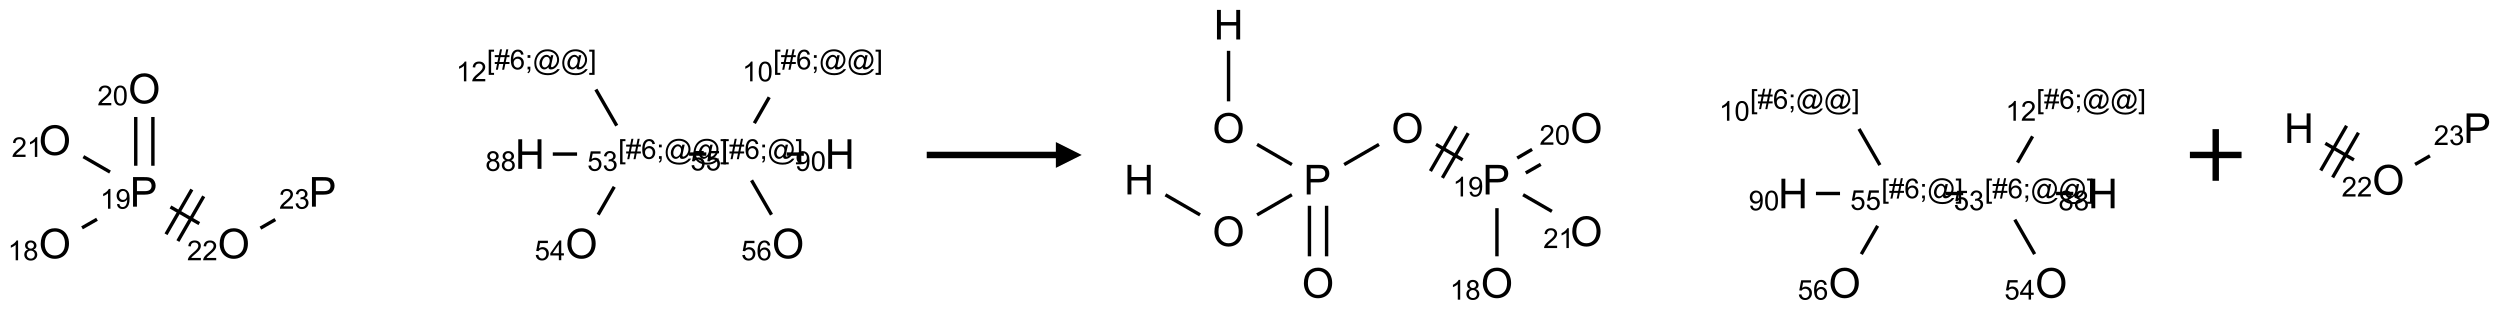 <?xml version="1.0" encoding="UTF-8"?>
<svg xmlns="http://www.w3.org/2000/svg" xmlns:xlink="http://www.w3.org/1999/xlink" width="968" height="120" viewBox="0 0 968 120">
<defs>
<g>
<g id="glyph-0-0">
<path d="M 2 0 L 2 -10 L 10 -10 L 10 0 Z M 2.25 -0.25 L 9.75 -0.25 L 9.75 -9.75 L 2.25 -9.75 Z M 2.25 -0.25 "/>
</g>
<g id="glyph-0-1">
<path d="M 0.773 -5.578 C 0.773 -7.48 1.285 -8.969 2.305 -10.043 C 3.324 -11.117 4.645 -11.656 6.258 -11.656 C 7.316 -11.656 8.27 -11.402 9.117 -10.898 C 9.965 -10.395 10.613 -9.688 11.059 -8.785 C 11.504 -7.883 11.727 -6.855 11.727 -5.711 C 11.727 -4.551 11.492 -3.512 11.023 -2.594 C 10.555 -1.676 9.891 -0.984 9.031 -0.512 C 8.172 -0.039 7.246 0.195 6.25 0.195 C 5.172 0.195 4.207 -0.066 3.359 -0.586 C 2.512 -1.105 1.867 -1.816 1.43 -2.719 C 0.992 -3.621 0.773 -4.574 0.773 -5.578 Z M 2.336 -5.555 C 2.336 -4.176 2.707 -3.086 3.449 -2.293 C 4.191 -1.5 5.121 -1.102 6.242 -1.102 C 7.383 -1.102 8.32 -1.504 9.059 -2.305 C 9.797 -3.105 10.164 -4.246 10.164 -5.719 C 10.164 -6.652 10.008 -7.465 9.691 -8.16 C 9.375 -8.855 8.914 -9.395 8.309 -9.777 C 7.703 -10.16 7.02 -10.352 6.266 -10.352 C 5.191 -10.352 4.27 -9.984 3.496 -9.246 C 2.723 -8.508 2.336 -7.277 2.336 -5.555 Z M 2.336 -5.555 "/>
</g>
<g id="glyph-0-2">
<path d="M 1.234 0 L 1.234 -11.453 L 5.555 -11.453 C 6.316 -11.453 6.895 -11.418 7.297 -11.344 C 7.859 -11.25 8.332 -11.07 8.711 -10.809 C 9.09 -10.547 9.398 -10.176 9.629 -9.703 C 9.859 -9.23 9.977 -8.707 9.977 -8.141 C 9.977 -7.168 9.668 -6.344 9.047 -5.668 C 8.426 -4.992 7.309 -4.656 5.688 -4.656 L 2.75 -4.656 L 2.75 0 Z M 2.75 -6.008 L 5.711 -6.008 C 6.691 -6.008 7.387 -6.191 7.797 -6.555 C 8.207 -6.918 8.414 -7.434 8.414 -8.094 C 8.414 -8.574 8.293 -8.984 8.051 -9.324 C 7.809 -9.664 7.488 -9.891 7.094 -10 C 6.84 -10.066 6.367 -10.102 5.68 -10.102 L 2.75 -10.102 Z M 2.75 -6.008 "/>
</g>
<g id="glyph-0-3">
<path d="M 1.281 0 L 1.281 -11.453 L 2.797 -11.453 L 2.797 -6.75 L 8.75 -6.75 L 8.75 -11.453 L 10.266 -11.453 L 10.266 0 L 8.75 0 L 8.75 -5.398 L 2.797 -5.398 L 2.797 0 Z M 1.281 0 "/>
</g>
<g id="glyph-1-0">
<path d="M 1.332 0 L 1.332 -6.668 L 6.668 -6.668 L 6.668 0 Z M 1.5 -0.168 L 6.5 -0.168 L 6.5 -6.5 L 1.5 -6.5 Z M 1.5 -0.168 "/>
</g>
<g id="glyph-1-1">
<path d="M 3.973 0 L 3.035 0 L 3.035 -5.973 C 2.809 -5.758 2.516 -5.543 2.148 -5.328 C 1.781 -5.113 1.453 -4.953 1.16 -4.844 L 1.16 -5.75 C 1.684 -5.996 2.145 -6.297 2.535 -6.645 C 2.93 -6.996 3.207 -7.336 3.371 -7.668 L 3.973 -7.668 Z M 3.973 0 "/>
</g>
<g id="glyph-1-2">
<path d="M 1.887 -4.141 C 1.496 -4.281 1.207 -4.484 1.02 -4.75 C 0.832 -5.016 0.738 -5.328 0.738 -5.699 C 0.738 -6.254 0.938 -6.719 1.34 -7.098 C 1.738 -7.477 2.27 -7.668 2.934 -7.668 C 3.598 -7.668 4.137 -7.473 4.543 -7.086 C 4.949 -6.699 5.152 -6.227 5.152 -5.672 C 5.152 -5.316 5.059 -5.008 4.871 -4.746 C 4.688 -4.484 4.406 -4.281 4.027 -4.141 C 4.496 -3.988 4.852 -3.742 5.098 -3.402 C 5.34 -3.062 5.465 -2.656 5.465 -2.184 C 5.465 -1.531 5.234 -0.98 4.77 -0.535 C 4.309 -0.09 3.703 0.129 2.949 0.129 C 2.195 0.129 1.586 -0.094 1.125 -0.539 C 0.664 -0.984 0.434 -1.543 0.434 -2.207 C 0.434 -2.703 0.559 -3.121 0.809 -3.457 C 1.062 -3.793 1.422 -4.02 1.887 -4.141 Z M 1.699 -5.73 C 1.699 -5.367 1.812 -5.074 2.047 -4.844 C 2.281 -4.613 2.582 -4.5 2.953 -4.5 C 3.312 -4.5 3.609 -4.613 3.84 -4.84 C 4.07 -5.066 4.188 -5.348 4.188 -5.676 C 4.188 -6.02 4.07 -6.309 3.832 -6.543 C 3.594 -6.777 3.297 -6.895 2.941 -6.895 C 2.586 -6.895 2.289 -6.781 2.051 -6.551 C 1.816 -6.324 1.699 -6.047 1.699 -5.73 Z M 1.395 -2.203 C 1.395 -1.938 1.461 -1.676 1.586 -1.426 C 1.711 -1.176 1.902 -0.984 2.152 -0.848 C 2.402 -0.711 2.672 -0.641 2.957 -0.641 C 3.406 -0.641 3.777 -0.785 4.066 -1.074 C 4.359 -1.363 4.504 -1.727 4.504 -2.172 C 4.504 -2.625 4.355 -2.996 4.055 -3.293 C 3.754 -3.586 3.379 -3.734 2.926 -3.734 C 2.484 -3.734 2.121 -3.59 1.832 -3.297 C 1.543 -3.004 1.395 -2.641 1.395 -2.203 Z M 1.395 -2.203 "/>
</g>
<g id="glyph-1-3">
<path d="M 0.582 -1.766 L 1.484 -1.848 C 1.562 -1.426 1.707 -1.117 1.922 -0.926 C 2.137 -0.734 2.414 -0.641 2.75 -0.641 C 3.039 -0.641 3.289 -0.707 3.508 -0.84 C 3.727 -0.973 3.902 -1.148 4.043 -1.367 C 4.18 -1.586 4.297 -1.887 4.391 -2.262 C 4.484 -2.637 4.531 -3.016 4.531 -3.406 C 4.531 -3.449 4.531 -3.512 4.527 -3.594 C 4.34 -3.297 4.082 -3.055 3.758 -2.867 C 3.434 -2.68 3.082 -2.59 2.703 -2.59 C 2.07 -2.59 1.535 -2.816 1.098 -3.277 C 0.66 -3.734 0.441 -4.34 0.441 -5.09 C 0.441 -5.863 0.672 -6.484 1.129 -6.957 C 1.586 -7.43 2.156 -7.668 2.844 -7.668 C 3.34 -7.668 3.793 -7.531 4.207 -7.266 C 4.617 -7 4.93 -6.617 5.145 -6.121 C 5.355 -5.629 5.465 -4.91 5.465 -3.973 C 5.465 -2.996 5.359 -2.223 5.145 -1.645 C 4.934 -1.066 4.617 -0.625 4.199 -0.324 C 3.781 -0.02 3.293 0.129 2.73 0.129 C 2.133 0.129 1.645 -0.035 1.266 -0.367 C 0.887 -0.699 0.66 -1.164 0.582 -1.766 Z M 4.422 -5.137 C 4.422 -5.676 4.277 -6.102 3.992 -6.418 C 3.707 -6.734 3.359 -6.891 2.957 -6.891 C 2.543 -6.891 2.18 -6.719 1.871 -6.379 C 1.562 -6.039 1.406 -5.598 1.406 -5.059 C 1.406 -4.57 1.555 -4.176 1.848 -3.871 C 2.141 -3.566 2.5 -3.418 2.934 -3.418 C 3.367 -3.418 3.723 -3.57 4.004 -3.871 C 4.281 -4.176 4.422 -4.598 4.422 -5.137 Z M 4.422 -5.137 "/>
</g>
<g id="glyph-1-4">
<path d="M 5.371 -0.902 L 5.371 0 L 0.324 0 C 0.316 -0.227 0.352 -0.441 0.434 -0.652 C 0.562 -0.996 0.766 -1.332 1.051 -1.668 C 1.332 -2 1.742 -2.387 2.277 -2.824 C 3.105 -3.504 3.668 -4.043 3.957 -4.441 C 4.25 -4.84 4.395 -5.215 4.395 -5.566 C 4.395 -5.938 4.262 -6.254 3.996 -6.508 C 3.73 -6.762 3.387 -6.891 2.957 -6.891 C 2.508 -6.891 2.145 -6.754 1.875 -6.484 C 1.605 -6.215 1.469 -5.84 1.465 -5.359 L 0.5 -5.457 C 0.566 -6.176 0.812 -6.727 1.246 -7.102 C 1.676 -7.477 2.254 -7.668 2.98 -7.668 C 3.711 -7.668 4.293 -7.465 4.719 -7.059 C 5.145 -6.652 5.359 -6.148 5.359 -5.547 C 5.359 -5.242 5.297 -4.941 5.172 -4.645 C 5.047 -4.352 4.84 -4.039 4.551 -3.715 C 4.262 -3.387 3.777 -2.938 3.105 -2.371 C 2.543 -1.898 2.18 -1.578 2.02 -1.41 C 1.859 -1.242 1.73 -1.07 1.625 -0.902 Z M 5.371 -0.902 "/>
</g>
<g id="glyph-1-5">
<path d="M 0.441 -3.766 C 0.441 -4.668 0.535 -5.395 0.723 -5.945 C 0.906 -6.496 1.184 -6.922 1.551 -7.219 C 1.918 -7.516 2.375 -7.668 2.934 -7.668 C 3.344 -7.668 3.703 -7.586 4.012 -7.418 C 4.32 -7.254 4.574 -7.016 4.777 -6.707 C 4.977 -6.395 5.137 -6.016 5.25 -5.57 C 5.363 -5.125 5.422 -4.523 5.422 -3.766 C 5.422 -2.871 5.328 -2.148 5.145 -1.598 C 4.961 -1.047 4.688 -0.621 4.32 -0.32 C 3.953 -0.02 3.492 0.129 2.934 0.129 C 2.195 0.129 1.617 -0.133 1.199 -0.66 C 0.695 -1.297 0.441 -2.332 0.441 -3.766 Z M 1.406 -3.766 C 1.406 -2.512 1.555 -1.68 1.848 -1.262 C 2.141 -0.848 2.5 -0.641 2.934 -0.641 C 3.363 -0.641 3.727 -0.848 4.02 -1.266 C 4.312 -1.684 4.457 -2.516 4.457 -3.766 C 4.457 -5.023 4.312 -5.859 4.02 -6.27 C 3.727 -6.684 3.359 -6.891 2.922 -6.891 C 2.492 -6.891 2.148 -6.707 1.891 -6.344 C 1.566 -5.879 1.406 -5.02 1.406 -3.766 Z M 1.406 -3.766 "/>
</g>
<g id="glyph-1-6">
<path d="M 0.449 -2.016 L 1.387 -2.141 C 1.492 -1.609 1.676 -1.227 1.934 -0.992 C 2.191 -0.758 2.508 -0.641 2.879 -0.641 C 3.32 -0.641 3.695 -0.793 3.996 -1.098 C 4.301 -1.402 4.453 -1.781 4.453 -2.234 C 4.453 -2.664 4.312 -3.02 4.031 -3.301 C 3.75 -3.578 3.391 -3.719 2.957 -3.719 C 2.781 -3.719 2.562 -3.684 2.297 -3.613 L 2.402 -4.438 C 2.465 -4.43 2.516 -4.426 2.551 -4.426 C 2.949 -4.426 3.312 -4.531 3.629 -4.738 C 3.949 -4.949 4.109 -5.27 4.109 -5.703 C 4.109 -6.047 3.992 -6.332 3.762 -6.559 C 3.527 -6.785 3.227 -6.895 2.859 -6.895 C 2.496 -6.895 2.191 -6.781 1.949 -6.551 C 1.707 -6.324 1.547 -5.98 1.48 -5.52 L 0.543 -5.688 C 0.656 -6.316 0.918 -6.805 1.324 -7.148 C 1.73 -7.492 2.234 -7.668 2.84 -7.668 C 3.254 -7.668 3.641 -7.578 3.988 -7.398 C 4.34 -7.219 4.609 -6.977 4.793 -6.668 C 4.98 -6.359 5.074 -6.031 5.074 -5.684 C 5.074 -5.352 4.984 -5.051 4.809 -4.781 C 4.629 -4.512 4.367 -4.297 4.02 -4.137 C 4.473 -4.031 4.824 -3.816 5.074 -3.488 C 5.324 -3.16 5.449 -2.75 5.449 -2.254 C 5.449 -1.59 5.203 -1.023 4.719 -0.559 C 4.234 -0.098 3.617 0.137 2.875 0.137 C 2.203 0.137 1.648 -0.062 1.207 -0.465 C 0.762 -0.863 0.512 -1.379 0.449 -2.016 Z M 0.449 -2.016 "/>
</g>
<g id="glyph-1-7">
<path d="M 0.441 -2 L 1.426 -2.082 C 1.5 -1.605 1.668 -1.242 1.934 -1.004 C 2.199 -0.762 2.52 -0.641 2.895 -0.641 C 3.348 -0.641 3.73 -0.812 4.043 -1.152 C 4.355 -1.492 4.512 -1.941 4.512 -2.504 C 4.512 -3.039 4.359 -3.461 4.059 -3.77 C 3.758 -4.078 3.367 -4.234 2.879 -4.234 C 2.578 -4.234 2.305 -4.164 2.062 -4.027 C 1.82 -3.891 1.629 -3.715 1.488 -3.496 L 0.609 -3.609 L 1.348 -7.531 L 5.145 -7.531 L 5.145 -6.637 L 2.098 -6.637 L 1.688 -4.582 C 2.145 -4.902 2.625 -5.062 3.129 -5.062 C 3.797 -5.062 4.359 -4.832 4.816 -4.371 C 5.277 -3.91 5.504 -3.312 5.504 -2.59 C 5.504 -1.898 5.305 -1.301 4.902 -0.797 C 4.41 -0.18 3.742 0.129 2.895 0.129 C 2.199 0.129 1.633 -0.062 1.195 -0.453 C 0.758 -0.844 0.504 -1.359 0.441 -2 Z M 0.441 -2 "/>
</g>
<g id="glyph-1-8">
<path d="M 3.449 0 L 3.449 -1.828 L 0.137 -1.828 L 0.137 -2.688 L 3.621 -7.637 L 4.387 -7.637 L 4.387 -2.688 L 5.418 -2.688 L 5.418 -1.828 L 4.387 -1.828 L 4.387 0 Z M 3.449 -2.688 L 3.449 -6.129 L 1.059 -2.688 Z M 3.449 -2.688 "/>
</g>
<g id="glyph-1-9">
<path d="M 0.723 2.121 L 0.723 -7.637 L 2.793 -7.637 L 2.793 -6.859 L 1.66 -6.859 L 1.66 1.344 L 2.793 1.344 L 2.793 2.121 Z M 0.723 2.121 "/>
</g>
<g id="glyph-1-10">
<path d="M 0.535 0.129 L 0.988 -2.09 L 0.109 -2.09 L 0.109 -2.863 L 1.145 -2.863 L 1.531 -4.754 L 0.109 -4.754 L 0.109 -5.531 L 1.688 -5.531 L 2.141 -7.766 L 2.922 -7.766 L 2.469 -5.531 L 4.109 -5.531 L 4.562 -7.766 L 5.348 -7.766 L 4.895 -5.531 L 5.797 -5.531 L 5.797 -4.754 L 4.738 -4.754 L 4.348 -2.863 L 5.797 -2.863 L 5.797 -2.09 L 4.191 -2.09 L 3.738 0.129 L 2.957 0.129 L 3.406 -2.09 L 1.77 -2.09 L 1.316 0.129 Z M 1.926 -2.863 L 3.562 -2.863 L 3.953 -4.754 L 2.312 -4.754 Z M 1.926 -2.863 "/>
</g>
<g id="glyph-1-11">
<path d="M 5.309 -5.766 L 4.375 -5.691 C 4.293 -6.059 4.172 -6.328 4.02 -6.496 C 3.766 -6.762 3.453 -6.895 3.082 -6.895 C 2.785 -6.895 2.523 -6.812 2.297 -6.645 C 2 -6.43 1.77 -6.117 1.598 -5.703 C 1.43 -5.289 1.34 -4.703 1.332 -3.938 C 1.559 -4.281 1.836 -4.535 2.16 -4.703 C 2.488 -4.871 2.828 -4.953 3.188 -4.953 C 3.812 -4.953 4.344 -4.723 4.785 -4.262 C 5.223 -3.801 5.441 -3.207 5.441 -2.48 C 5.441 -2 5.34 -1.555 5.133 -1.145 C 4.926 -0.73 4.641 -0.418 4.281 -0.199 C 3.922 0.02 3.512 0.129 3.051 0.129 C 2.27 0.129 1.633 -0.156 1.141 -0.73 C 0.648 -1.305 0.402 -2.254 0.402 -3.574 C 0.402 -5.051 0.672 -6.121 1.219 -6.793 C 1.695 -7.375 2.336 -7.668 3.141 -7.668 C 3.742 -7.668 4.234 -7.5 4.617 -7.16 C 5 -6.824 5.23 -6.359 5.309 -5.766 Z M 1.48 -2.473 C 1.48 -2.152 1.547 -1.844 1.684 -1.547 C 1.82 -1.25 2.016 -1.027 2.262 -0.871 C 2.508 -0.719 2.766 -0.641 3.035 -0.641 C 3.434 -0.641 3.773 -0.801 4.059 -1.121 C 4.344 -1.441 4.484 -1.875 4.484 -2.422 C 4.484 -2.949 4.344 -3.367 4.062 -3.668 C 3.781 -3.973 3.426 -4.125 3 -4.125 C 2.578 -4.125 2.219 -3.973 1.922 -3.668 C 1.625 -3.363 1.48 -2.969 1.48 -2.473 Z M 1.48 -2.473 "/>
</g>
<g id="glyph-1-12">
<path d="M 0.949 -4.465 L 0.949 -5.531 L 2.016 -5.531 L 2.016 -4.465 Z M 0.949 0 L 0.949 -1.066 L 2.016 -1.066 L 2.016 0 C 2.016 0.391 1.945 0.711 1.809 0.949 C 1.668 1.191 1.449 1.379 1.145 1.512 L 0.887 1.109 C 1.082 1.023 1.23 0.895 1.324 0.727 C 1.418 0.559 1.469 0.316 1.48 0 Z M 0.949 0 "/>
</g>
<g id="glyph-1-13">
<path d="M 6.047 -0.848 C 5.82 -0.59 5.57 -0.379 5.289 -0.223 C 5.008 -0.062 4.73 0.016 4.449 0.016 C 4.141 0.016 3.84 -0.074 3.547 -0.254 C 3.254 -0.434 3.02 -0.715 2.836 -1.09 C 2.652 -1.465 2.562 -1.875 2.562 -2.324 C 2.562 -2.875 2.703 -3.43 2.988 -3.98 C 3.27 -4.535 3.621 -4.953 4.043 -5.23 C 4.461 -5.508 4.871 -5.645 5.266 -5.645 C 5.566 -5.645 5.855 -5.566 6.129 -5.41 C 6.402 -5.25 6.641 -5.012 6.84 -4.688 L 7.016 -5.496 L 7.949 -5.496 L 7.199 -2 C 7.094 -1.516 7.043 -1.246 7.043 -1.191 C 7.043 -1.098 7.078 -1.02 7.148 -0.949 C 7.219 -0.883 7.305 -0.848 7.406 -0.848 C 7.59 -0.848 7.832 -0.953 8.129 -1.168 C 8.527 -1.445 8.84 -1.816 9.07 -2.285 C 9.301 -2.75 9.418 -3.234 9.418 -3.73 C 9.418 -4.309 9.27 -4.852 8.973 -5.355 C 8.676 -5.859 8.23 -6.262 7.645 -6.562 C 7.055 -6.863 6.406 -7.016 5.691 -7.016 C 4.879 -7.016 4.137 -6.824 3.465 -6.445 C 2.793 -6.066 2.273 -5.52 1.902 -4.809 C 1.535 -4.098 1.348 -3.34 1.348 -2.527 C 1.348 -1.676 1.535 -0.941 1.902 -0.328 C 2.273 0.285 2.809 0.742 3.508 1.035 C 4.207 1.328 4.984 1.473 5.832 1.473 C 6.742 1.473 7.504 1.32 8.121 1.016 C 8.734 0.711 9.195 0.34 9.5 -0.098 L 10.441 -0.098 C 10.266 0.266 9.961 0.637 9.531 1.016 C 9.102 1.395 8.59 1.695 7.996 1.914 C 7.402 2.133 6.688 2.246 5.848 2.246 C 5.078 2.246 4.367 2.145 3.715 1.949 C 3.066 1.75 2.512 1.453 2.051 1.055 C 1.594 0.656 1.25 0.199 1.016 -0.316 C 0.723 -0.973 0.578 -1.684 0.578 -2.441 C 0.578 -3.289 0.75 -4.098 1.098 -4.863 C 1.523 -5.805 2.125 -6.527 2.902 -7.027 C 3.684 -7.527 4.629 -7.777 5.738 -7.777 C 6.602 -7.777 7.375 -7.602 8.059 -7.246 C 8.746 -6.895 9.285 -6.371 9.684 -5.672 C 10.02 -5.07 10.188 -4.418 10.188 -3.715 C 10.188 -2.707 9.832 -1.812 9.125 -1.031 C 8.492 -0.328 7.801 0.02 7.051 0.02 C 6.812 0.02 6.617 -0.016 6.473 -0.09 C 6.324 -0.16 6.215 -0.266 6.145 -0.402 C 6.102 -0.488 6.066 -0.637 6.047 -0.848 Z M 3.527 -2.262 C 3.527 -1.785 3.641 -1.414 3.863 -1.152 C 4.09 -0.887 4.348 -0.754 4.641 -0.754 C 4.836 -0.754 5.039 -0.812 5.254 -0.93 C 5.469 -1.047 5.676 -1.219 5.871 -1.449 C 6.066 -1.676 6.23 -1.969 6.355 -2.32 C 6.48 -2.672 6.543 -3.027 6.543 -3.379 C 6.543 -3.852 6.426 -4.219 6.191 -4.48 C 5.957 -4.738 5.672 -4.871 5.332 -4.871 C 5.109 -4.871 4.902 -4.812 4.707 -4.699 C 4.512 -4.586 4.32 -4.406 4.137 -4.156 C 3.953 -3.906 3.805 -3.602 3.691 -3.246 C 3.582 -2.887 3.527 -2.559 3.527 -2.262 Z M 3.527 -2.262 "/>
</g>
<g id="glyph-1-14">
<path d="M 2.27 2.121 L 0.203 2.121 L 0.203 1.344 L 1.332 1.344 L 1.332 -6.859 L 0.203 -6.859 L 0.203 -7.637 L 2.27 -7.637 Z M 2.27 2.121 "/>
</g>
</g>
</defs>
<path fill="none" stroke-width="0.033" stroke-linecap="butt" stroke-linejoin="miter" stroke="rgb(0%, 0%, 0%)" stroke-opacity="1" stroke-miterlimit="10" d="M 0.263 1.58 L 0.408 1.497 " transform="matrix(40, 0, 0, 40, 21.24, 25.016)"/>
<path fill="none" stroke-width="0.033" stroke-linecap="butt" stroke-linejoin="miter" stroke="rgb(0%, 0%, 0%)" stroke-opacity="1" stroke-miterlimit="10" d="M 0.949 0.979 L 0.949 0.507 " transform="matrix(40, 0, 0, 40, 21.24, 25.016)"/>
<path fill="none" stroke-width="0.033" stroke-linecap="butt" stroke-linejoin="miter" stroke="rgb(0%, 0%, 0%)" stroke-opacity="1" stroke-miterlimit="10" d="M 0.783 0.979 L 0.783 0.507 " transform="matrix(40, 0, 0, 40, 21.24, 25.016)"/>
<path fill="none" stroke-width="0.033" stroke-linecap="butt" stroke-linejoin="miter" stroke="rgb(0%, 0%, 0%)" stroke-opacity="1" stroke-miterlimit="10" d="M 0.534 1.04 L 0.276 0.891 " transform="matrix(40, 0, 0, 40, 21.24, 25.016)"/>
<path fill="none" stroke-width="0.033" stroke-linecap="butt" stroke-linejoin="miter" stroke="rgb(0%, 0%, 0%)" stroke-opacity="1" stroke-miterlimit="10" d="M 1.119 1.378 L 1.398 1.539 " transform="matrix(40, 0, 0, 40, 21.24, 25.016)"/>
<path fill="none" stroke-width="0.033" stroke-linecap="butt" stroke-linejoin="miter" stroke="rgb(0%, 0%, 0%)" stroke-opacity="1" stroke-miterlimit="10" d="M 1.191 1.708 L 1.441 1.275 " transform="matrix(40, 0, 0, 40, 21.24, 25.016)"/>
<path fill="none" stroke-width="0.033" stroke-linecap="butt" stroke-linejoin="miter" stroke="rgb(0%, 0%, 0%)" stroke-opacity="1" stroke-miterlimit="10" d="M 1.076 1.642 L 1.326 1.209 " transform="matrix(40, 0, 0, 40, 21.24, 25.016)"/>
<path fill="none" stroke-width="0.033" stroke-linecap="butt" stroke-linejoin="miter" stroke="rgb(0%, 0%, 0%)" stroke-opacity="1" stroke-miterlimit="10" d="M 1.99 1.583 L 2.134 1.5 " transform="matrix(40, 0, 0, 40, 21.24, 25.016)"/>
<path fill="none" stroke-width="0.033" stroke-linecap="butt" stroke-linejoin="miter" stroke="rgb(0%, 0%, 0%)" stroke-opacity="1" stroke-miterlimit="10" d="M 5.259 1.453 L 5.415 1.183 " transform="matrix(40, 0, 0, 40, 21.24, 25.016)"/>
<path fill="none" stroke-width="0.033" stroke-linecap="butt" stroke-linejoin="miter" stroke="rgb(0%, 0%, 0%)" stroke-opacity="1" stroke-miterlimit="10" d="M 5.439 0.591 L 5.237 0.241 " transform="matrix(40, 0, 0, 40, 21.24, 25.016)"/>
<path fill="none" stroke-width="0.033" stroke-linecap="butt" stroke-linejoin="miter" stroke="rgb(0%, 0%, 0%)" stroke-opacity="1" stroke-miterlimit="10" d="M 5.055 0.866 L 4.82 0.866 " transform="matrix(40, 0, 0, 40, 21.24, 25.016)"/>
<path fill="none" stroke-width="0.033" stroke-linecap="butt" stroke-linejoin="miter" stroke="rgb(0%, 0%, 0%)" stroke-opacity="1" stroke-miterlimit="10" d="M 6.139 0.866 L 6.306 0.866 " transform="matrix(40, 0, 0, 40, 21.24, 25.016)"/>
<path fill="none" stroke-width="0.033" stroke-linecap="butt" stroke-linejoin="miter" stroke="rgb(0%, 0%, 0%)" stroke-opacity="1" stroke-miterlimit="10" d="M 6.771 0.567 L 6.915 0.316 " transform="matrix(40, 0, 0, 40, 21.24, 25.016)"/>
<path fill="none" stroke-width="0.033" stroke-linecap="butt" stroke-linejoin="miter" stroke="rgb(0%, 0%, 0%)" stroke-opacity="1" stroke-miterlimit="10" d="M 6.744 1.12 L 6.937 1.453 " transform="matrix(40, 0, 0, 40, 21.24, 25.016)"/>
<path fill="none" stroke-width="0.033" stroke-linecap="butt" stroke-linejoin="miter" stroke="rgb(0%, 0%, 0%)" stroke-opacity="1" stroke-miterlimit="10" d="M 7.084 0.866 L 7.25 0.866 " transform="matrix(40, 0, 0, 40, 21.24, 25.016)"/>
<g fill="rgb(0%, 0%, 0%)" fill-opacity="1">
<use xlink:href="#glyph-0-1" x="14.992" y="100.027"/>
</g>
<g fill="rgb(0%, 0%, 0%)" fill-opacity="1">
<use xlink:href="#glyph-1-1" x="3.031" y="100.777"/>
<use xlink:href="#glyph-1-2" x="8.964" y="100.777"/>
</g>
<g fill="rgb(0%, 0%, 0%)" fill-opacity="1">
<use xlink:href="#glyph-0-2" x="50.277" y="80.023"/>
</g>
<g fill="rgb(0%, 0%, 0%)" fill-opacity="1">
<use xlink:href="#glyph-1-1" x="38.781" y="80.816"/>
<use xlink:href="#glyph-1-3" x="44.714" y="80.816"/>
</g>
<g fill="rgb(0%, 0%, 0%)" fill-opacity="1">
<use xlink:href="#glyph-0-1" x="49.633" y="40.027"/>
</g>
<g fill="rgb(0%, 0%, 0%)" fill-opacity="1">
<use xlink:href="#glyph-1-4" x="37.719" y="40.777"/>
<use xlink:href="#glyph-1-5" x="43.651" y="40.777"/>
</g>
<g fill="rgb(0%, 0%, 0%)" fill-opacity="1">
<use xlink:href="#glyph-0-1" x="14.992" y="60.027"/>
</g>
<g fill="rgb(0%, 0%, 0%)" fill-opacity="1">
<use xlink:href="#glyph-1-4" x="4.523" y="60.777"/>
<use xlink:href="#glyph-1-1" x="10.456" y="60.777"/>
</g>
<g fill="rgb(0%, 0%, 0%)" fill-opacity="1">
<use xlink:href="#glyph-0-1" x="84.273" y="100.027"/>
</g>
<g fill="rgb(0%, 0%, 0%)" fill-opacity="1">
<use xlink:href="#glyph-1-4" x="72.41" y="100.777"/>
<use xlink:href="#glyph-1-4" x="78.342" y="100.777"/>
</g>
<g fill="rgb(0%, 0%, 0%)" fill-opacity="1">
<use xlink:href="#glyph-0-2" x="119.559" y="80.023"/>
</g>
<g fill="rgb(0%, 0%, 0%)" fill-opacity="1">
<use xlink:href="#glyph-1-4" x="108.078" y="80.816"/>
<use xlink:href="#glyph-1-6" x="114.01" y="80.816"/>
</g>
<g fill="rgb(0%, 0%, 0%)" fill-opacity="1">
<use xlink:href="#glyph-0-1" x="218.914" y="100.027"/>
</g>
<g fill="rgb(0%, 0%, 0%)" fill-opacity="1">
<use xlink:href="#glyph-1-7" x="207.004" y="100.746"/>
<use xlink:href="#glyph-1-8" x="212.936" y="100.746"/>
</g>
<g fill="rgb(0%, 0%, 0%)" fill-opacity="1">
<use xlink:href="#glyph-1-9" x="239.375" y="61.508"/>
<use xlink:href="#glyph-1-10" x="242.339" y="61.508"/>
<use xlink:href="#glyph-1-11" x="248.271" y="61.508"/>
<use xlink:href="#glyph-1-12" x="254.203" y="61.508"/>
<use xlink:href="#glyph-1-13" x="257.167" y="61.508"/>
<use xlink:href="#glyph-1-13" x="267.995" y="61.508"/>
<use xlink:href="#glyph-1-14" x="278.823" y="61.508"/>
</g>
<g fill="rgb(0%, 0%, 0%)" fill-opacity="1">
<use xlink:href="#glyph-1-7" x="227.387" y="66.137"/>
<use xlink:href="#glyph-1-6" x="233.319" y="66.137"/>
</g>
<g fill="rgb(0%, 0%, 0%)" fill-opacity="1">
<use xlink:href="#glyph-1-9" x="188.504" y="26.867"/>
<use xlink:href="#glyph-1-10" x="191.467" y="26.867"/>
<use xlink:href="#glyph-1-11" x="197.4" y="26.867"/>
<use xlink:href="#glyph-1-12" x="203.332" y="26.867"/>
<use xlink:href="#glyph-1-13" x="206.296" y="26.867"/>
<use xlink:href="#glyph-1-13" x="217.124" y="26.867"/>
<use xlink:href="#glyph-1-14" x="227.952" y="26.867"/>
</g>
<g fill="rgb(0%, 0%, 0%)" fill-opacity="1">
<use xlink:href="#glyph-1-1" x="176.594" y="31.496"/>
<use xlink:href="#glyph-1-4" x="182.526" y="31.496"/>
</g>
<g fill="rgb(0%, 0%, 0%)" fill-opacity="1">
<use xlink:href="#glyph-0-3" x="199.391" y="65.383"/>
</g>
<g fill="rgb(0%, 0%, 0%)" fill-opacity="1">
<use xlink:href="#glyph-1-2" x="187.941" y="66.176"/>
<use xlink:href="#glyph-1-2" x="193.874" y="66.176"/>
</g>
<g fill="rgb(0%, 0%, 0%)" fill-opacity="1">
<use xlink:href="#glyph-1-9" x="279.375" y="61.508"/>
<use xlink:href="#glyph-1-10" x="282.339" y="61.508"/>
<use xlink:href="#glyph-1-11" x="288.271" y="61.508"/>
<use xlink:href="#glyph-1-12" x="294.203" y="61.508"/>
<use xlink:href="#glyph-1-13" x="297.167" y="61.508"/>
<use xlink:href="#glyph-1-14" x="307.995" y="61.508"/>
</g>
<g fill="rgb(0%, 0%, 0%)" fill-opacity="1">
<use xlink:href="#glyph-1-7" x="267.328" y="66.004"/>
<use xlink:href="#glyph-1-7" x="273.26" y="66.004"/>
</g>
<g fill="rgb(0%, 0%, 0%)" fill-opacity="1">
<use xlink:href="#glyph-1-9" x="299.375" y="26.867"/>
<use xlink:href="#glyph-1-10" x="302.339" y="26.867"/>
<use xlink:href="#glyph-1-11" x="308.271" y="26.867"/>
<use xlink:href="#glyph-1-12" x="314.203" y="26.867"/>
<use xlink:href="#glyph-1-13" x="317.167" y="26.867"/>
<use xlink:href="#glyph-1-13" x="327.995" y="26.867"/>
<use xlink:href="#glyph-1-14" x="338.823" y="26.867"/>
</g>
<g fill="rgb(0%, 0%, 0%)" fill-opacity="1">
<use xlink:href="#glyph-1-1" x="287.41" y="31.496"/>
<use xlink:href="#glyph-1-5" x="293.342" y="31.496"/>
</g>
<g fill="rgb(0%, 0%, 0%)" fill-opacity="1">
<use xlink:href="#glyph-0-1" x="298.914" y="100.027"/>
</g>
<g fill="rgb(0%, 0%, 0%)" fill-opacity="1">
<use xlink:href="#glyph-1-7" x="286.977" y="100.777"/>
<use xlink:href="#glyph-1-11" x="292.909" y="100.777"/>
</g>
<g fill="rgb(0%, 0%, 0%)" fill-opacity="1">
<use xlink:href="#glyph-0-3" x="319.391" y="65.383"/>
</g>
<g fill="rgb(0%, 0%, 0%)" fill-opacity="1">
<use xlink:href="#glyph-1-3" x="307.98" y="66.176"/>
<use xlink:href="#glyph-1-5" x="313.913" y="66.176"/>
</g>
<path fill-rule="nonzero" fill="rgb(0%, 0%, 0%)" fill-opacity="1" d="M 358.832 61.25 L 408.832 61.25 L 408.832 65 L 418.832 60 L 408.832 55 L 408.832 58.75 L 358.832 58.75 "/>
<path fill="none" stroke-width="0.033" stroke-linecap="butt" stroke-linejoin="miter" stroke="rgb(0%, 0%, 0%)" stroke-opacity="1" stroke-miterlimit="10" d="M 0.866 0.253 L 0.866 0.742 " transform="matrix(40, 0, 0, 40, 441.057, 9.559)"/>
<path fill="none" stroke-width="0.033" stroke-linecap="butt" stroke-linejoin="miter" stroke="rgb(0%, 0%, 0%)" stroke-opacity="1" stroke-miterlimit="10" d="M 1.142 1.159 L 1.479 1.354 " transform="matrix(40, 0, 0, 40, 441.057, 9.559)"/>
<path fill="none" stroke-width="0.033" stroke-linecap="butt" stroke-linejoin="miter" stroke="rgb(0%, 0%, 0%)" stroke-opacity="1" stroke-miterlimit="10" d="M 1.649 1.753 L 1.649 2.242 " transform="matrix(40, 0, 0, 40, 441.057, 9.559)"/>
<path fill="none" stroke-width="0.033" stroke-linecap="butt" stroke-linejoin="miter" stroke="rgb(0%, 0%, 0%)" stroke-opacity="1" stroke-miterlimit="10" d="M 1.815 1.753 L 1.815 2.242 " transform="matrix(40, 0, 0, 40, 441.057, 9.559)"/>
<path fill="none" stroke-width="0.033" stroke-linecap="butt" stroke-linejoin="miter" stroke="rgb(0%, 0%, 0%)" stroke-opacity="1" stroke-miterlimit="10" d="M 1.479 1.646 L 1.142 1.841 " transform="matrix(40, 0, 0, 40, 441.057, 9.559)"/>
<path fill="none" stroke-width="0.033" stroke-linecap="butt" stroke-linejoin="miter" stroke="rgb(0%, 0%, 0%)" stroke-opacity="1" stroke-miterlimit="10" d="M 0.59 1.841 L 0.255 1.647 " transform="matrix(40, 0, 0, 40, 441.057, 9.559)"/>
<path fill="none" stroke-width="0.033" stroke-linecap="butt" stroke-linejoin="miter" stroke="rgb(0%, 0%, 0%)" stroke-opacity="1" stroke-miterlimit="10" d="M 1.985 1.354 L 2.322 1.159 " transform="matrix(40, 0, 0, 40, 441.057, 9.559)"/>
<path fill="none" stroke-width="0.033" stroke-linecap="butt" stroke-linejoin="miter" stroke="rgb(0%, 0%, 0%)" stroke-opacity="1" stroke-miterlimit="10" d="M 2.874 1.159 L 3.132 1.308 " transform="matrix(40, 0, 0, 40, 441.057, 9.559)"/>
<path fill="none" stroke-width="0.033" stroke-linecap="butt" stroke-linejoin="miter" stroke="rgb(0%, 0%, 0%)" stroke-opacity="1" stroke-miterlimit="10" d="M 2.936 1.483 L 3.186 1.05 " transform="matrix(40, 0, 0, 40, 441.057, 9.559)"/>
<path fill="none" stroke-width="0.033" stroke-linecap="butt" stroke-linejoin="miter" stroke="rgb(0%, 0%, 0%)" stroke-opacity="1" stroke-miterlimit="10" d="M 2.82 1.417 L 3.07 0.984 " transform="matrix(40, 0, 0, 40, 441.057, 9.559)"/>
<path fill="none" stroke-width="0.033" stroke-linecap="butt" stroke-linejoin="miter" stroke="rgb(0%, 0%, 0%)" stroke-opacity="1" stroke-miterlimit="10" d="M 3.464 1.776 L 3.464 2.242 " transform="matrix(40, 0, 0, 40, 441.057, 9.559)"/>
<path fill="none" stroke-width="0.033" stroke-linecap="butt" stroke-linejoin="miter" stroke="rgb(0%, 0%, 0%)" stroke-opacity="1" stroke-miterlimit="10" d="M 3.743 1.435 L 3.888 1.352 " transform="matrix(40, 0, 0, 40, 441.057, 9.559)"/>
<path fill="none" stroke-width="0.033" stroke-linecap="butt" stroke-linejoin="miter" stroke="rgb(0%, 0%, 0%)" stroke-opacity="1" stroke-miterlimit="10" d="M 3.66 1.291 L 3.804 1.207 " transform="matrix(40, 0, 0, 40, 441.057, 9.559)"/>
<path fill="none" stroke-width="0.033" stroke-linecap="butt" stroke-linejoin="miter" stroke="rgb(0%, 0%, 0%)" stroke-opacity="1" stroke-miterlimit="10" d="M 3.717 1.646 L 3.996 1.807 " transform="matrix(40, 0, 0, 40, 441.057, 9.559)"/>
<path fill="none" stroke-width="0.033" stroke-linecap="butt" stroke-linejoin="miter" stroke="rgb(0%, 0%, 0%)" stroke-opacity="1" stroke-miterlimit="10" d="M 6.991 2.221 L 7.149 1.947 " transform="matrix(40, 0, 0, 40, 441.057, 9.559)"/>
<path fill="none" stroke-width="0.033" stroke-linecap="butt" stroke-linejoin="miter" stroke="rgb(0%, 0%, 0%)" stroke-opacity="1" stroke-miterlimit="10" d="M 7.171 1.359 L 6.969 1.009 " transform="matrix(40, 0, 0, 40, 441.057, 9.559)"/>
<path fill="none" stroke-width="0.033" stroke-linecap="butt" stroke-linejoin="miter" stroke="rgb(0%, 0%, 0%)" stroke-opacity="1" stroke-miterlimit="10" d="M 6.785 1.634 L 6.552 1.634 " transform="matrix(40, 0, 0, 40, 441.057, 9.559)"/>
<path fill="none" stroke-width="0.033" stroke-linecap="butt" stroke-linejoin="miter" stroke="rgb(0%, 0%, 0%)" stroke-opacity="1" stroke-miterlimit="10" d="M 7.81 1.634 L 7.977 1.634 " transform="matrix(40, 0, 0, 40, 441.057, 9.559)"/>
<path fill="none" stroke-width="0.033" stroke-linecap="butt" stroke-linejoin="miter" stroke="rgb(0%, 0%, 0%)" stroke-opacity="1" stroke-miterlimit="10" d="M 8.503 1.335 L 8.649 1.081 " transform="matrix(40, 0, 0, 40, 441.057, 9.559)"/>
<path fill="none" stroke-width="0.033" stroke-linecap="butt" stroke-linejoin="miter" stroke="rgb(0%, 0%, 0%)" stroke-opacity="1" stroke-miterlimit="10" d="M 8.477 1.887 L 8.669 2.221 " transform="matrix(40, 0, 0, 40, 441.057, 9.559)"/>
<path fill="none" stroke-width="0.033" stroke-linecap="butt" stroke-linejoin="miter" stroke="rgb(0%, 0%, 0%)" stroke-opacity="1" stroke-miterlimit="10" d="M 8.876 1.634 L 9.043 1.634 " transform="matrix(40, 0, 0, 40, 441.057, 9.559)"/>
<g fill="rgb(0%, 0%, 0%)" fill-opacity="1">
<use xlink:href="#glyph-0-3" x="469.926" y="15.285"/>
</g>
<g fill="rgb(0%, 0%, 0%)" fill-opacity="1">
<use xlink:href="#glyph-0-1" x="469.449" y="55.289"/>
</g>
<g fill="rgb(0%, 0%, 0%)" fill-opacity="1">
<use xlink:href="#glyph-0-2" x="504.734" y="75.285"/>
</g>
<g fill="rgb(0%, 0%, 0%)" fill-opacity="1">
<use xlink:href="#glyph-0-1" x="504.09" y="115.289"/>
</g>
<g fill="rgb(0%, 0%, 0%)" fill-opacity="1">
<use xlink:href="#glyph-0-1" x="469.449" y="95.289"/>
</g>
<g fill="rgb(0%, 0%, 0%)" fill-opacity="1">
<use xlink:href="#glyph-0-3" x="435.285" y="75.285"/>
</g>
<g fill="rgb(0%, 0%, 0%)" fill-opacity="1">
<use xlink:href="#glyph-0-1" x="538.73" y="55.289"/>
</g>
<g fill="rgb(0%, 0%, 0%)" fill-opacity="1">
<use xlink:href="#glyph-0-2" x="574.016" y="75.285"/>
</g>
<g fill="rgb(0%, 0%, 0%)" fill-opacity="1">
<use xlink:href="#glyph-1-1" x="562.52" y="76.078"/>
<use xlink:href="#glyph-1-3" x="568.452" y="76.078"/>
</g>
<g fill="rgb(0%, 0%, 0%)" fill-opacity="1">
<use xlink:href="#glyph-0-1" x="573.371" y="115.289"/>
</g>
<g fill="rgb(0%, 0%, 0%)" fill-opacity="1">
<use xlink:href="#glyph-1-1" x="561.414" y="116.039"/>
<use xlink:href="#glyph-1-2" x="567.346" y="116.039"/>
</g>
<g fill="rgb(0%, 0%, 0%)" fill-opacity="1">
<use xlink:href="#glyph-0-1" x="608.012" y="55.289"/>
</g>
<g fill="rgb(0%, 0%, 0%)" fill-opacity="1">
<use xlink:href="#glyph-1-4" x="596.098" y="56.039"/>
<use xlink:href="#glyph-1-5" x="602.03" y="56.039"/>
</g>
<g fill="rgb(0%, 0%, 0%)" fill-opacity="1">
<use xlink:href="#glyph-0-1" x="608.012" y="95.289"/>
</g>
<g fill="rgb(0%, 0%, 0%)" fill-opacity="1">
<use xlink:href="#glyph-1-4" x="597.547" y="96.039"/>
<use xlink:href="#glyph-1-1" x="603.479" y="96.039"/>
</g>
<g fill="rgb(0%, 0%, 0%)" fill-opacity="1">
<use xlink:href="#glyph-0-1" x="708.012" y="115.289"/>
</g>
<g fill="rgb(0%, 0%, 0%)" fill-opacity="1">
<use xlink:href="#glyph-1-7" x="696.074" y="116.039"/>
<use xlink:href="#glyph-1-11" x="702.007" y="116.039"/>
</g>
<g fill="rgb(0%, 0%, 0%)" fill-opacity="1">
<use xlink:href="#glyph-1-9" x="728.473" y="76.77"/>
<use xlink:href="#glyph-1-10" x="731.436" y="76.77"/>
<use xlink:href="#glyph-1-11" x="737.368" y="76.77"/>
<use xlink:href="#glyph-1-12" x="743.301" y="76.77"/>
<use xlink:href="#glyph-1-13" x="746.264" y="76.77"/>
<use xlink:href="#glyph-1-14" x="757.092" y="76.77"/>
</g>
<g fill="rgb(0%, 0%, 0%)" fill-opacity="1">
<use xlink:href="#glyph-1-7" x="716.426" y="81.266"/>
<use xlink:href="#glyph-1-7" x="722.358" y="81.266"/>
</g>
<g fill="rgb(0%, 0%, 0%)" fill-opacity="1">
<use xlink:href="#glyph-1-9" x="677.605" y="42.129"/>
<use xlink:href="#glyph-1-10" x="680.569" y="42.129"/>
<use xlink:href="#glyph-1-11" x="686.501" y="42.129"/>
<use xlink:href="#glyph-1-12" x="692.434" y="42.129"/>
<use xlink:href="#glyph-1-13" x="695.397" y="42.129"/>
<use xlink:href="#glyph-1-13" x="706.225" y="42.129"/>
<use xlink:href="#glyph-1-14" x="717.053" y="42.129"/>
</g>
<g fill="rgb(0%, 0%, 0%)" fill-opacity="1">
<use xlink:href="#glyph-1-1" x="665.641" y="46.758"/>
<use xlink:href="#glyph-1-5" x="671.573" y="46.758"/>
</g>
<g fill="rgb(0%, 0%, 0%)" fill-opacity="1">
<use xlink:href="#glyph-0-3" x="688.488" y="80.645"/>
</g>
<g fill="rgb(0%, 0%, 0%)" fill-opacity="1">
<use xlink:href="#glyph-1-3" x="677.082" y="81.438"/>
<use xlink:href="#glyph-1-5" x="683.014" y="81.438"/>
</g>
<g fill="rgb(0%, 0%, 0%)" fill-opacity="1">
<use xlink:href="#glyph-1-9" x="768.473" y="76.77"/>
<use xlink:href="#glyph-1-10" x="771.436" y="76.77"/>
<use xlink:href="#glyph-1-11" x="777.368" y="76.77"/>
<use xlink:href="#glyph-1-12" x="783.301" y="76.77"/>
<use xlink:href="#glyph-1-13" x="786.264" y="76.77"/>
<use xlink:href="#glyph-1-13" x="797.092" y="76.77"/>
<use xlink:href="#glyph-1-14" x="807.921" y="76.77"/>
</g>
<g fill="rgb(0%, 0%, 0%)" fill-opacity="1">
<use xlink:href="#glyph-1-7" x="756.484" y="81.398"/>
<use xlink:href="#glyph-1-6" x="762.417" y="81.398"/>
</g>
<g fill="rgb(0%, 0%, 0%)" fill-opacity="1">
<use xlink:href="#glyph-1-9" x="788.473" y="42.129"/>
<use xlink:href="#glyph-1-10" x="791.436" y="42.129"/>
<use xlink:href="#glyph-1-11" x="797.368" y="42.129"/>
<use xlink:href="#glyph-1-12" x="803.301" y="42.129"/>
<use xlink:href="#glyph-1-13" x="806.264" y="42.129"/>
<use xlink:href="#glyph-1-13" x="817.092" y="42.129"/>
<use xlink:href="#glyph-1-14" x="827.921" y="42.129"/>
</g>
<g fill="rgb(0%, 0%, 0%)" fill-opacity="1">
<use xlink:href="#glyph-1-1" x="776.562" y="46.758"/>
<use xlink:href="#glyph-1-4" x="782.495" y="46.758"/>
</g>
<g fill="rgb(0%, 0%, 0%)" fill-opacity="1">
<use xlink:href="#glyph-0-1" x="788.012" y="115.289"/>
</g>
<g fill="rgb(0%, 0%, 0%)" fill-opacity="1">
<use xlink:href="#glyph-1-7" x="776.102" y="116.008"/>
<use xlink:href="#glyph-1-8" x="782.034" y="116.008"/>
</g>
<g fill="rgb(0%, 0%, 0%)" fill-opacity="1">
<use xlink:href="#glyph-0-3" x="808.488" y="80.645"/>
</g>
<g fill="rgb(0%, 0%, 0%)" fill-opacity="1">
<use xlink:href="#glyph-1-2" x="797.039" y="81.438"/>
<use xlink:href="#glyph-1-2" x="802.971" y="81.438"/>
</g>
<path fill="none" stroke-width="0.062" stroke-linecap="butt" stroke-linejoin="miter" stroke="rgb(0%, 0%, 0%)" stroke-opacity="1" stroke-miterlimit="10" d="M 0 0 L 0.5 0 M 0.25 -0.25 L 0.25 0.25 " transform="matrix(40, 0, 0, 40, 847.928, 60)"/>
<path fill="none" stroke-width="0.033" stroke-linecap="butt" stroke-linejoin="miter" stroke="rgb(0%, 0%, 0%)" stroke-opacity="1" stroke-miterlimit="10" d="M 0.255 0.147 L 0.532 0.307 " transform="matrix(40, 0, 0, 40, 890.154, 49.623)"/>
<path fill="none" stroke-width="0.033" stroke-linecap="butt" stroke-linejoin="miter" stroke="rgb(0%, 0%, 0%)" stroke-opacity="1" stroke-miterlimit="10" d="M 0.326 0.477 L 0.576 0.044 " transform="matrix(40, 0, 0, 40, 890.154, 49.623)"/>
<path fill="none" stroke-width="0.033" stroke-linecap="butt" stroke-linejoin="miter" stroke="rgb(0%, 0%, 0%)" stroke-opacity="1" stroke-miterlimit="10" d="M 0.211 0.41 L 0.461 -0.023 " transform="matrix(40, 0, 0, 40, 890.154, 49.623)"/>
<path fill="none" stroke-width="0.033" stroke-linecap="butt" stroke-linejoin="miter" stroke="rgb(0%, 0%, 0%)" stroke-opacity="1" stroke-miterlimit="10" d="M 1.124 0.351 L 1.268 0.268 " transform="matrix(40, 0, 0, 40, 890.154, 49.623)"/>
<g fill="rgb(0%, 0%, 0%)" fill-opacity="1">
<use xlink:href="#glyph-0-3" x="884.383" y="55.352"/>
</g>
<g fill="rgb(0%, 0%, 0%)" fill-opacity="1">
<use xlink:href="#glyph-0-1" x="918.547" y="75.355"/>
</g>
<g fill="rgb(0%, 0%, 0%)" fill-opacity="1">
<use xlink:href="#glyph-1-4" x="906.684" y="76.102"/>
<use xlink:href="#glyph-1-4" x="912.616" y="76.102"/>
</g>
<g fill="rgb(0%, 0%, 0%)" fill-opacity="1">
<use xlink:href="#glyph-0-2" x="953.832" y="55.352"/>
</g>
<g fill="rgb(0%, 0%, 0%)" fill-opacity="1">
<use xlink:href="#glyph-1-4" x="942.352" y="56.145"/>
<use xlink:href="#glyph-1-6" x="948.284" y="56.145"/>
</g>
</svg>
